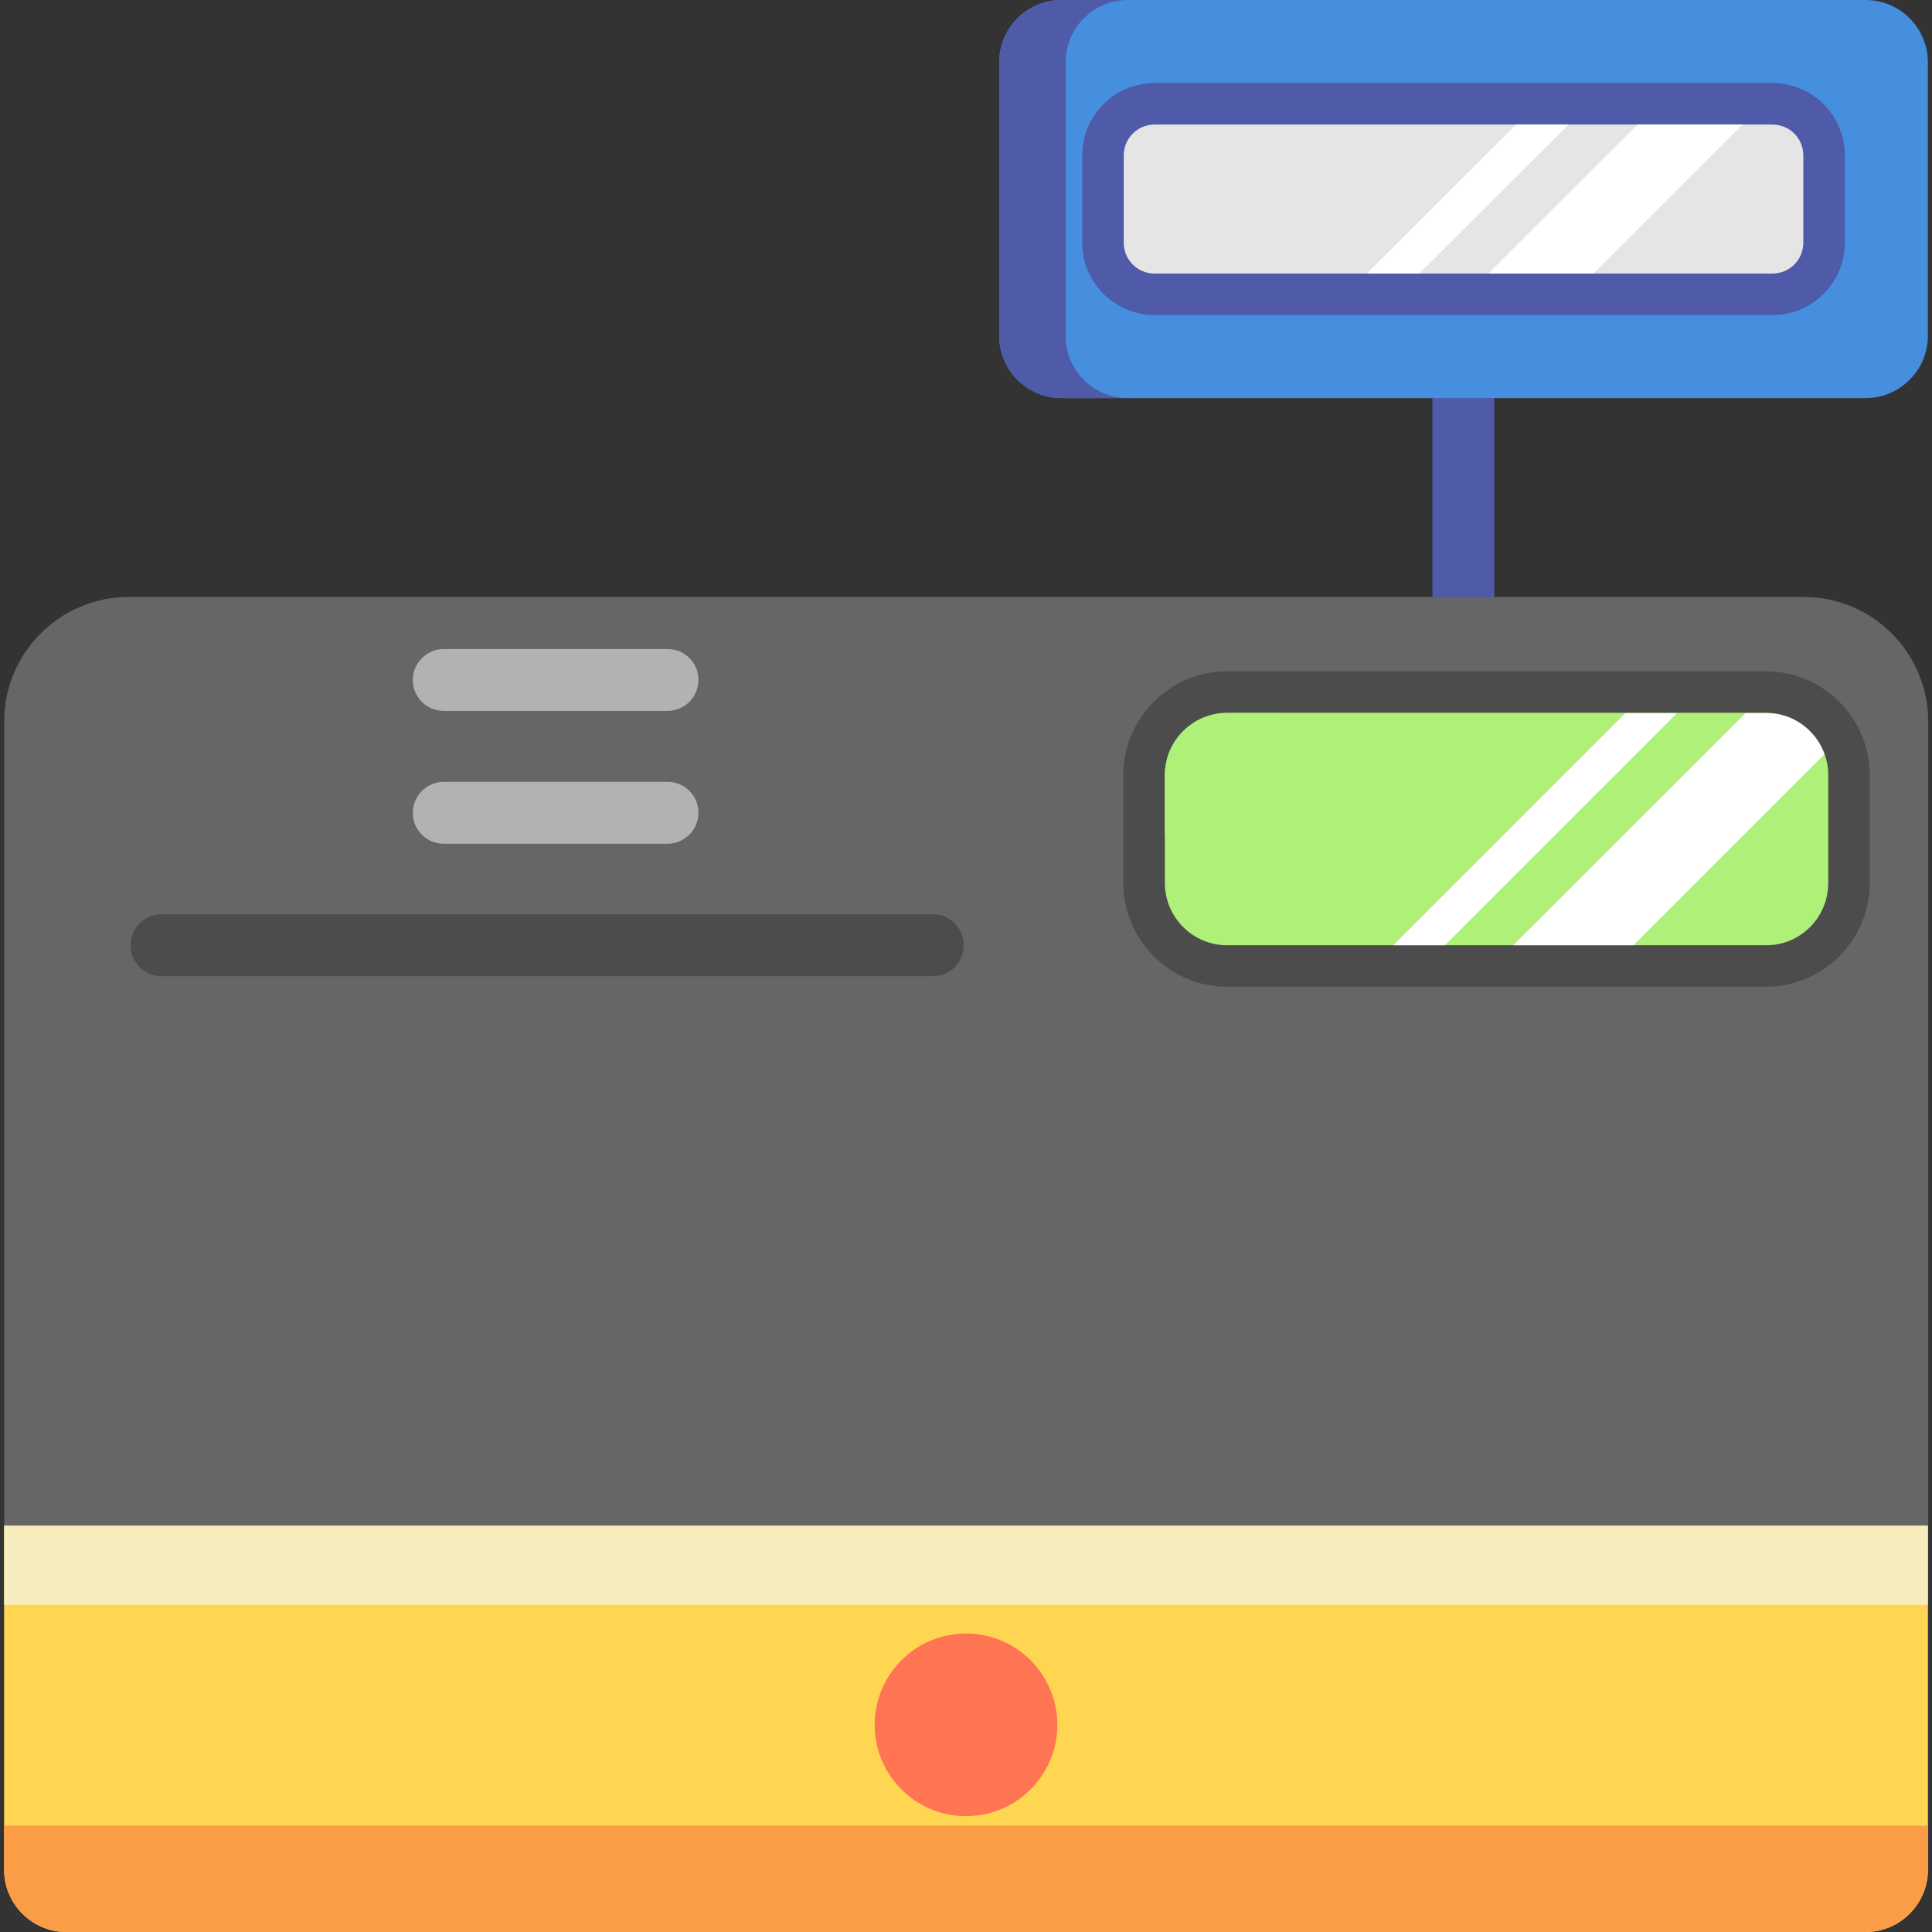 <?xml version="1.0" encoding="utf-8"?>
<!-- Generator: Adobe Illustrator 22.1.0, SVG Export Plug-In . SVG Version: 6.00 Build 0)  -->
<svg version="1.1" id="Layer_1" xmlns="http://www.w3.org/2000/svg" xmlns:xlink="http://www.w3.org/1999/xlink" x="0px" y="0px"
	 viewBox="0 0 512 512" style="enable-background:new 0 0 512 512;" xml:space="preserve">
<rect x="0" y="0" width="512" height="512" fill="#333333" stroke="none"/>
<style type="text/css">
	.st0{fill:#4F5AA8;}
	.st1{fill:#458FDE;}
	.st2{fill:#E5E5E5;}
	.st3{fill:#FFFFFF;}
	.st4{fill:#666666;}
	.st5{fill:#FFD652;}
	.st6{fill:#F7EDBC;}
	.st7{fill:#FB9D46;}
	.st8{fill:#FF7452;}
	.st9{fill:#4C4C4C;}
	.st10{fill:#AFF078;}
	.st11{display:none;fill:#E5E5E5;}
	.st12{display:none;fill:#CCCCCC;}
	.st13{fill:#B2B2B2;}
	.st14{display:none;fill:#FB9D46;}
</style>
<path class="st0" d="M387.8,166.5c-4.6,0-8.2-3.7-8.2-8.2v-52.7c0-4.6,3.7-8.2,8.2-8.2s8.2,3.7,8.2,8.2v52.7
	C396.1,162.8,392.4,166.5,387.8,166.5z"/>
<path class="st1" d="M494.4,105.5H281.3c-9.1,0-16.5-7.4-16.5-16.5V16.5c0-9.1,7.4-16.5,16.5-16.5h213.1c9.1,0,16.5,7.4,16.5,16.5
	V89C510.9,98.1,503.5,105.5,494.4,105.5z"/>
<g>
	<path class="st0" d="M282.4,89V16.5c0-9.1,7.4-16.5,16.5-16.5h-17.6c-9.1,0-16.5,7.4-16.5,16.5V89c0,9.1,7.4,16.5,16.5,16.5h17.6
		C289.7,105.5,282.4,98.1,282.4,89z"/>
	<path class="st0" d="M306,83.5c-10.6,0-19.2-8.6-19.2-19.2V41.2c0-10.6,8.6-19.2,19.2-19.2h163.7c10.6,0,19.2,8.6,19.2,19.2v23.1
		c0,10.6-8.6,19.2-19.2,19.2H306z"/>
</g>
<path class="st2" d="M297.8,64.3V41.2c0-4.6,3.7-8.2,8.2-8.2h163.7c4.6,0,8.2,3.7,8.2,8.2v23.1c0,4.6-3.7,8.2-8.2,8.2H306
	C301.4,72.5,297.8,68.8,297.8,64.3z"/>
<g>
	<polygon class="st3" points="401.8,33 362.2,72.5 376.1,72.5 415.7,33 	"/>
	<polygon class="st3" points="434,33 394.4,72.5 422.3,72.5 461.8,33 	"/>
</g>
<path class="st4" d="M494.4,512H17.6c-9.1,0-16.5-7.4-16.5-16.5V191.2c0-18.2,14.8-33,33-33h443.9c18.2,0,33,14.8,33,33v304.3
	C510.9,504.6,503.5,512,494.4,512z"/>
<path class="st5" d="M494.4,512H17.6c-9.1,0-16.5-7.4-16.5-16.5v-91.2h509.8v91.2C510.9,504.6,503.5,512,494.4,512z"/>
<rect x="1.1" y="404.3" class="st6" width="509.8" height="21"/>
<path class="st7" d="M1.1,483.8v11.7c0,9.1,7.4,16.5,16.5,16.5h476.8c9.1,0,16.5-7.4,16.5-16.5v-11.7H1.1z"/>
<circle class="st8" cx="256" cy="457.1" r="24.2"/>
<path class="st9" d="M325.2,261.5c-15.1,0-27.5-12.3-27.5-27.5v-28.6c0-15.1,12.3-27.5,27.5-27.5h142.8c15.1,0,27.5,12.3,27.5,27.5
	V234c0,15.1-12.3,27.5-27.5,27.5H325.2z"/>
<path class="st10" d="M468.1,250.5H325.2c-9.1,0-16.5-7.4-16.5-16.5v-28.6c0-9.1,7.4-16.5,16.5-16.5h142.8c9.1,0,16.5,7.4,16.5,16.5
	V234C484.5,243.1,477.2,250.5,468.1,250.5z"/>
<g>
	<polygon class="st3" points="444.4,189 430.7,189 369.2,250.5 382.9,250.5 	"/>
	<path class="st3" d="M468.1,189h-5.5L401,250.5h31.9l50.6-50.6C481.2,193.5,475.2,189,468.1,189z"/>
</g>
<path class="st10" d="M325.2,189c-9.1,0-16.5,7.4-16.5,16.5v15.7L341,189H325.2z"/>
<path class="st11" d="M215.3,250.5H74.7v-234C74.7,7.4,82.1,0,91.2,0h107.7c9.1,0,16.5,7.4,16.5,16.5V250.5z"/>
<path class="st12" d="M96.4,0h-5.2c-9.1,0-16.5,7.4-16.5,16.5v234h77.1L96.4,0z"/>
<path class="st9" d="M247.2,258.7H42.8c-4.6,0-8.2-3.7-8.2-8.2s3.7-8.2,8.2-8.2h204.4c4.6,0,8.2,3.7,8.2,8.2
	S251.8,258.7,247.2,258.7z"/>
<g>
	<path class="st13" d="M176.9,188.4h-59.3c-4.6,0-8.2-3.7-8.2-8.2s3.7-8.2,8.2-8.2h59.3c4.6,0,8.2,3.7,8.2,8.2
		S181.4,188.4,176.9,188.4z"/>
	<path class="st13" d="M176.9,223.6h-59.3c-4.6,0-8.2-3.7-8.2-8.2s3.7-8.2,8.2-8.2h59.3c4.6,0,8.2,3.7,8.2,8.2
		S181.4,223.6,176.9,223.6z"/>
</g>
<path class="st14" d="M176.9,58.8c4.6,0,8.2-3.7,8.2-8.2s-3.7-8.2-8.2-8.2h-22.5V33c0-4.6-3.7-8.2-8.2-8.2s-8.2,3.7-8.2,8.2v9.3
	h-7.1c-10.6,0-19.2,8.6-19.2,19.2v17.6c0,10.6,8.6,19.2,19.2,19.2h7.1v23.1h-22.5c-4.6,0-8.2,3.7-8.2,8.2s3.7,8.2,8.2,8.2h22.5v9.3
	c0,4.6,3.7,8.2,8.2,8.2s8.2-3.7,8.2-8.2v-9.3h7.1c10.6,0,19.2-8.6,19.2-19.2v-17.6c0-10.6-8.6-19.2-19.2-19.2h-7.1V58.8H176.9z
	 M161.5,98.3c1.5,0,2.7,1.2,2.7,2.7v17.6c0,1.5-1.2,2.7-2.7,2.7h-7.1V98.3H161.5z M137.9,81.9h-7.1c-1.5,0-2.7-1.2-2.7-2.7V61.5
	c0-1.5,1.2-2.7,2.7-2.7h7.1V81.9z"/>
</svg>
